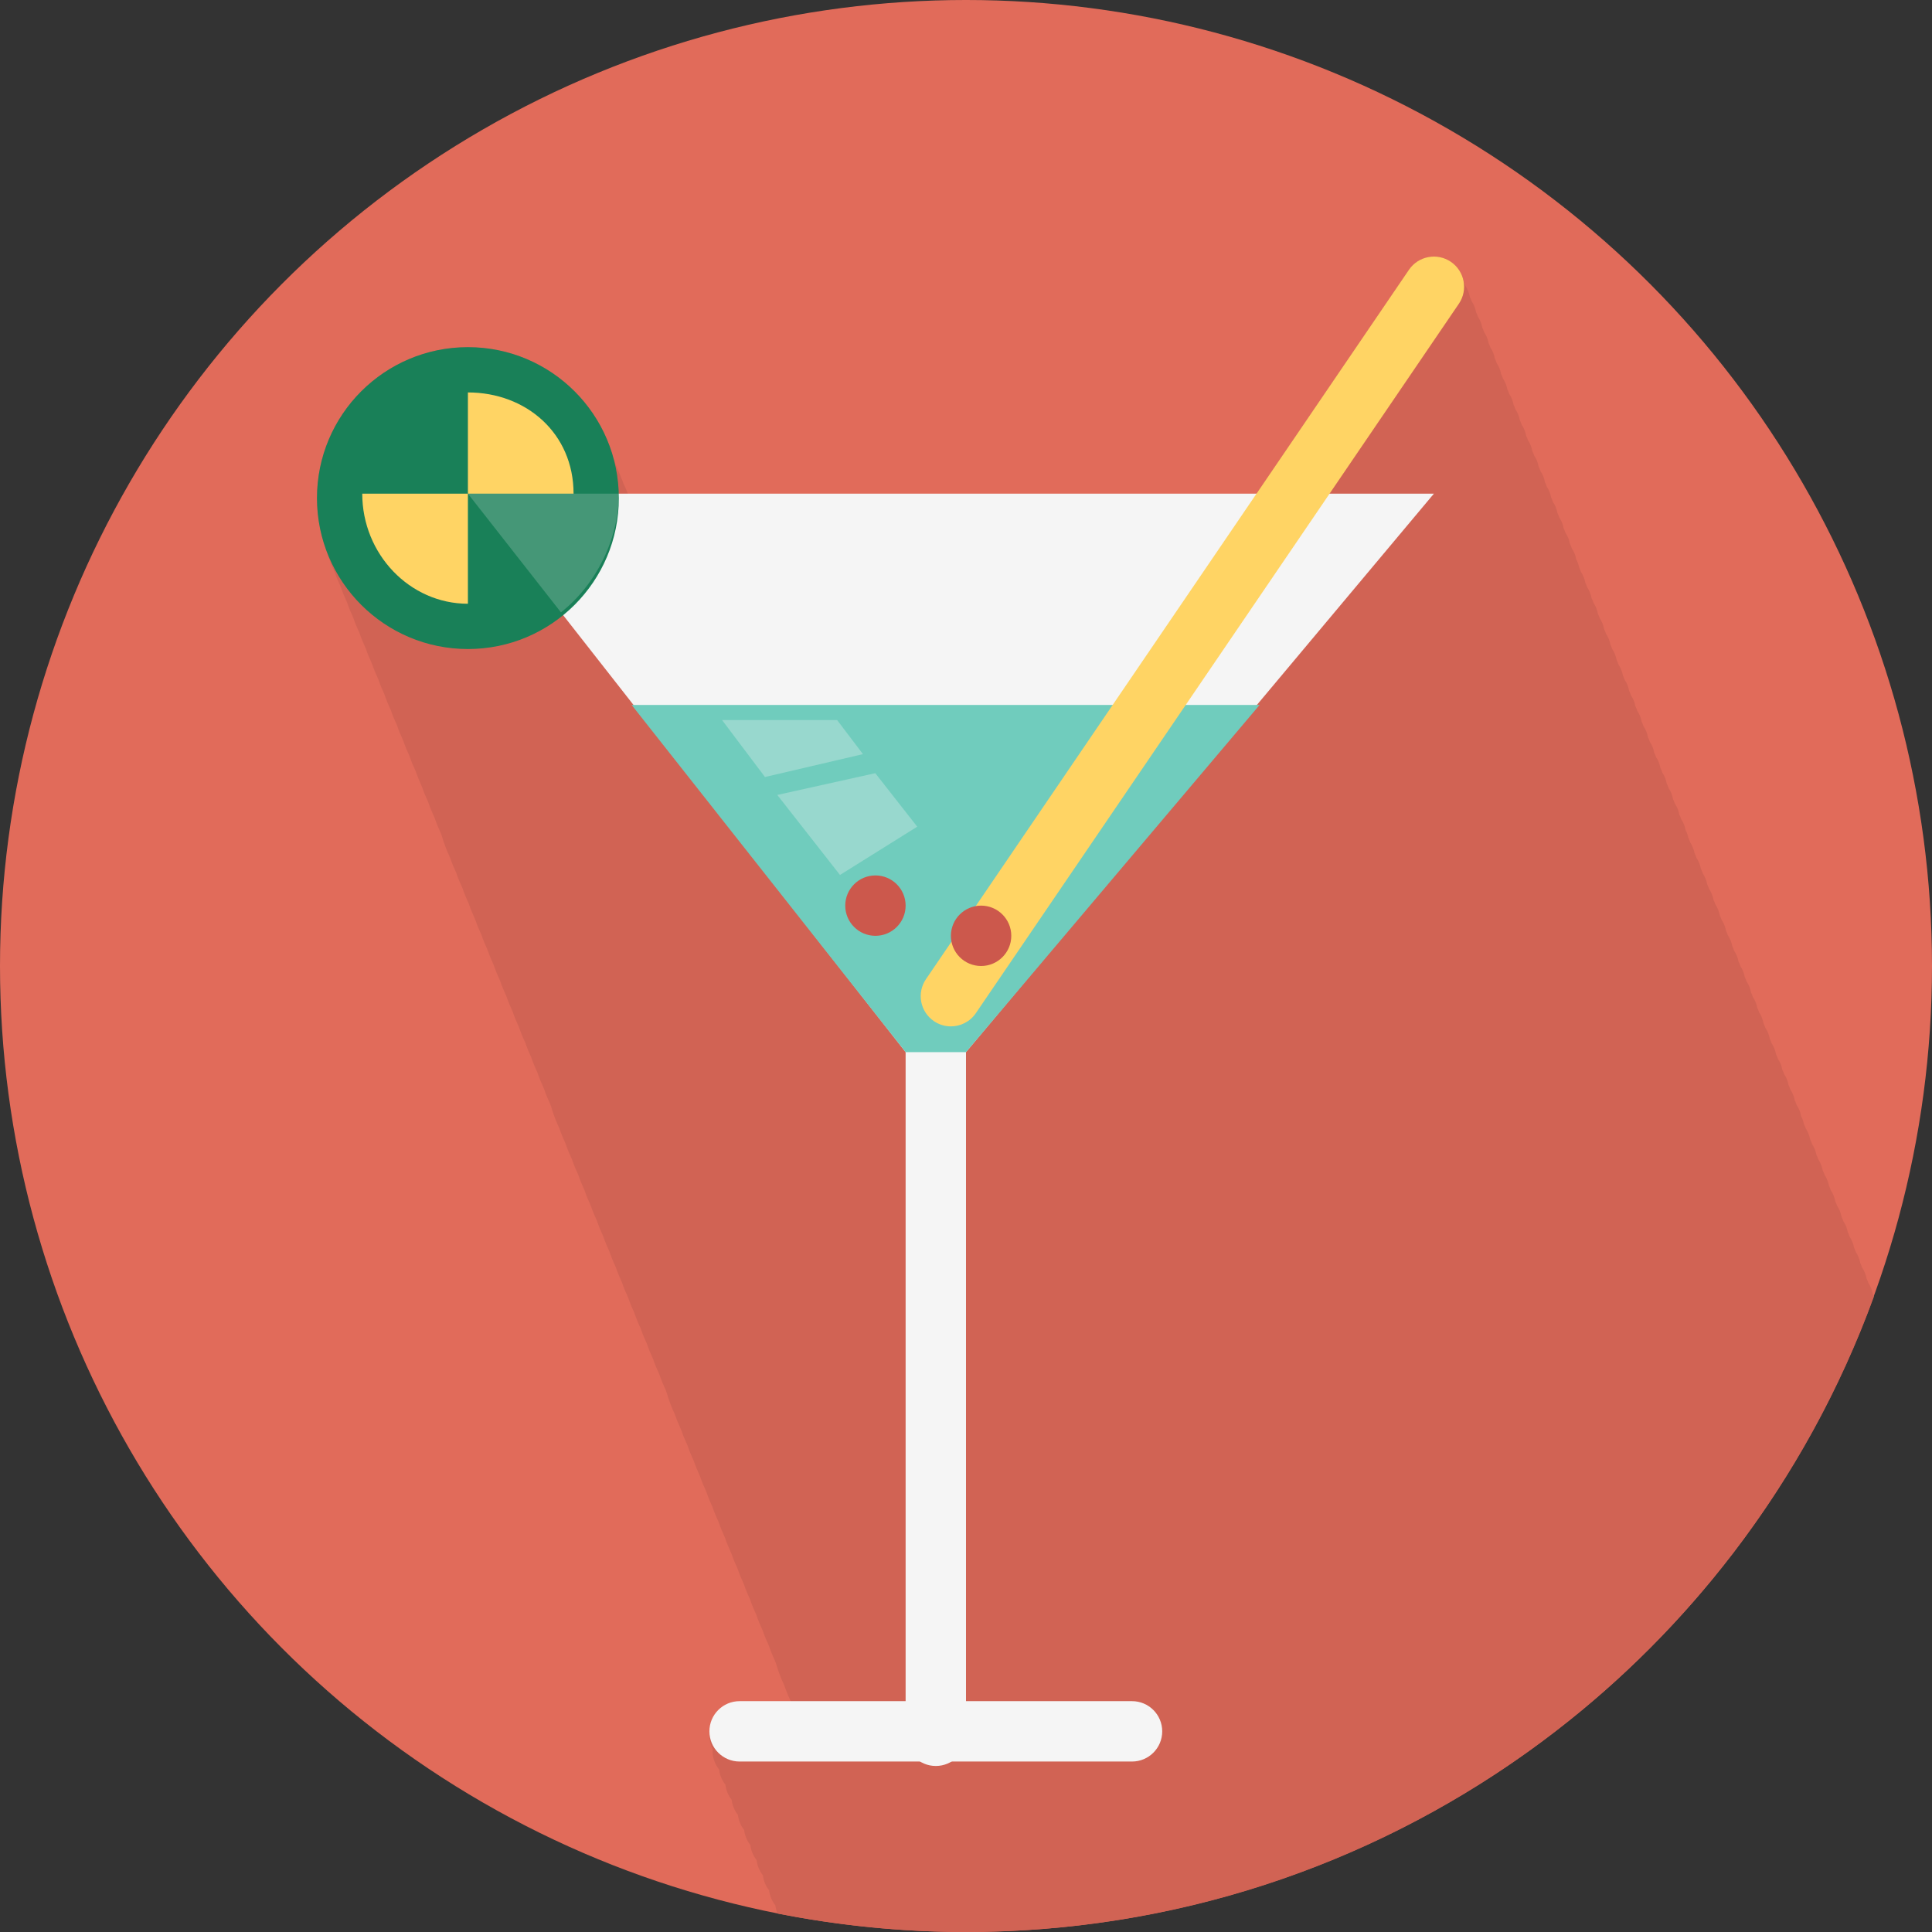 <?xml version="1.0" encoding="iso-8859-1"?>
<!-- Generator: Adobe Illustrator 17.0.0, SVG Export Plug-In . SVG Version: 6.00 Build 0)  -->
<!DOCTYPE svg PUBLIC "-//W3C//DTD SVG 1.1//EN" "http://www.w3.org/Graphics/SVG/1.1/DTD/svg11.dtd">
<svg version="1.1" xmlns="http://www.w3.org/2000/svg" xmlns:xlink="http://www.w3.org/1999/xlink" x="0px" y="0px" width="128px"
	 height="128px" viewBox="0 0 128 128" style="enable-background:new 0 0 128 128;" xml:space="preserve">
<rect x="0" y="0" width="128" height="128" fill="#333333" stroke="none"/>
<g id="Layer_1">
</g>
<g id="Layer_2">
	<g>
		<circle style="fill:#E16B5A;" cx="64" cy="64" r="64"/>
		<path style="fill:#D16354;" d="M124.151,85.904c-0.023-0.058-0.044-0.117-0.071-0.174c-0.046-0.257-0.145-0.504-0.294-0.727
			c-0.033-0.103-0.075-0.2-0.121-0.295c-0.047-0.258-0.146-0.505-0.294-0.728c-0.033-0.102-0.074-0.199-0.121-0.295
			c-0.047-0.258-0.146-0.505-0.293-0.729c-0.033-0.102-0.075-0.199-0.12-0.294c-0.048-0.259-0.147-0.507-0.295-0.731
			c-0.032-0.101-0.074-0.196-0.119-0.292c-0.048-0.259-0.148-0.508-0.296-0.732c-0.032-0.101-0.074-0.196-0.119-0.291
			c-0.049-0.26-0.149-0.509-0.296-0.733c-0.032-0.1-0.073-0.194-0.118-0.288c-0.049-0.261-0.15-0.511-0.297-0.736
			c-0.032-0.102-0.075-0.198-0.12-0.293c-0.05-0.259-0.149-0.508-0.295-0.731c-0.033-0.103-0.076-0.201-0.122-0.297
			c-0.05-0.257-0.149-0.504-0.293-0.727c-0.034-0.104-0.077-0.203-0.123-0.3c-0.051-0.256-0.149-0.502-0.292-0.723
			c-0.033-0.104-0.077-0.203-0.123-0.301c-0.052-0.256-0.149-0.502-0.291-0.723c-0.034-0.107-0.079-0.207-0.127-0.307
			c-0.038-0.184-0.104-0.359-0.188-0.526c-0.042-0.251-0.136-0.493-0.287-0.713c-0.034-0.107-0.077-0.209-0.127-0.31
			c-0.043-0.252-0.137-0.495-0.289-0.715c-0.033-0.106-0.076-0.207-0.126-0.306c-0.043-0.253-0.138-0.498-0.289-0.719
			c-0.033-0.105-0.076-0.206-0.125-0.304c-0.044-0.254-0.139-0.499-0.29-0.72c-0.033-0.105-0.076-0.204-0.125-0.303
			c-0.044-0.254-0.14-0.5-0.29-0.721c-0.033-0.104-0.076-0.204-0.124-0.302c-0.045-0.254-0.141-0.5-0.29-0.721
			c-0.033-0.104-0.076-0.204-0.124-0.302c-0.045-0.255-0.142-0.501-0.291-0.724c-0.033-0.104-0.075-0.202-0.122-0.299
			c-0.046-0.256-0.143-0.502-0.293-0.724c-0.033-0.104-0.075-0.201-0.122-0.298c-0.046-0.257-0.144-0.503-0.293-0.726
			c-0.033-0.103-0.075-0.2-0.121-0.296c-0.047-0.257-0.145-0.504-0.293-0.727c-0.033-0.103-0.075-0.2-0.121-0.296
			c-0.047-0.257-0.146-0.505-0.294-0.728c-0.032-0.102-0.075-0.199-0.121-0.295c-0.047-0.258-0.146-0.506-0.294-0.729
			c-0.032-0.101-0.074-0.198-0.12-0.293c-0.048-0.259-0.147-0.507-0.295-0.73c-0.032-0.101-0.074-0.196-0.119-0.291
			c-0.048-0.26-0.148-0.509-0.296-0.733c-0.032-0.101-0.074-0.196-0.119-0.291c-0.049-0.26-0.149-0.509-0.296-0.733
			c-0.032-0.101-0.074-0.196-0.119-0.29c-0.049-0.26-0.15-0.509-0.296-0.733c-0.033-0.102-0.075-0.198-0.121-0.294
			c-0.05-0.258-0.149-0.506-0.294-0.729c-0.033-0.104-0.076-0.202-0.123-0.298c-0.05-0.257-0.149-0.504-0.292-0.726
			c-0.034-0.105-0.077-0.203-0.124-0.301c-0.037-0.187-0.105-0.365-0.191-0.535c-0.041-0.25-0.135-0.49-0.286-0.708
			c-0.034-0.109-0.078-0.213-0.129-0.315c-0.042-0.25-0.135-0.49-0.286-0.709c-0.034-0.108-0.078-0.212-0.128-0.313
			c-0.043-0.251-0.136-0.494-0.288-0.714c-0.034-0.107-0.077-0.209-0.127-0.31c-0.043-0.252-0.137-0.495-0.288-0.715
			c-0.034-0.106-0.077-0.208-0.126-0.307c-0.044-0.253-0.138-0.498-0.29-0.718c-0.033-0.105-0.076-0.206-0.125-0.304
			c-0.044-0.253-0.139-0.498-0.289-0.719c-0.033-0.105-0.076-0.205-0.125-0.304c-0.044-0.254-0.14-0.5-0.291-0.721
			c-0.033-0.104-0.076-0.204-0.124-0.302c-0.045-0.255-0.141-0.5-0.291-0.722c-0.033-0.104-0.076-0.203-0.123-0.3
			c-0.045-0.255-0.142-0.501-0.292-0.723c-0.033-0.104-0.075-0.201-0.122-0.298c-0.046-0.257-0.143-0.504-0.293-0.726
			c-0.033-0.103-0.075-0.201-0.122-0.298c-0.046-0.256-0.144-0.503-0.293-0.726c-0.032-0.103-0.075-0.2-0.121-0.296
			c-0.047-0.257-0.145-0.504-0.294-0.727c-0.033-0.103-0.075-0.2-0.121-0.296c-0.047-0.257-0.146-0.505-0.293-0.727
			c-0.033-0.103-0.075-0.199-0.121-0.295c-0.047-0.258-0.146-0.506-0.294-0.73c-0.033-0.101-0.075-0.197-0.12-0.292
			c-0.048-0.259-0.147-0.507-0.295-0.731c-0.032-0.101-0.074-0.196-0.12-0.291c-0.048-0.259-0.148-0.508-0.295-0.732
			c-0.032-0.101-0.074-0.196-0.119-0.291c-0.049-0.259-0.149-0.508-0.295-0.732c-0.032-0.102-0.074-0.197-0.12-0.292
			c-0.036-0.191-0.108-0.374-0.198-0.549c-0.039-0.247-0.131-0.483-0.282-0.7c-0.035-0.111-0.079-0.218-0.132-0.322
			c-0.041-0.248-0.133-0.485-0.284-0.703c-0.035-0.11-0.079-0.216-0.131-0.32c-0.041-0.248-0.133-0.486-0.284-0.704
			c-0.035-0.11-0.079-0.215-0.13-0.318c-0.042-0.25-0.135-0.49-0.286-0.708c-0.034-0.108-0.078-0.212-0.129-0.314
			c-0.042-0.25-0.136-0.492-0.287-0.711c-0.034-0.107-0.077-0.21-0.127-0.312c-0.043-0.251-0.137-0.494-0.288-0.713
			c-0.034-0.107-0.077-0.208-0.126-0.308c-0.043-0.253-0.137-0.497-0.289-0.717c-0.034-0.106-0.077-0.207-0.126-0.306
			c-0.044-0.253-0.138-0.498-0.289-0.719c-0.034-0.105-0.076-0.206-0.125-0.304c-0.044-0.254-0.139-0.499-0.29-0.72
			c-0.034-0.104-0.076-0.204-0.124-0.302c-0.044-0.254-0.14-0.499-0.29-0.72c-0.033-0.105-0.076-0.205-0.124-0.303
			c-0.045-0.255-0.141-0.5-0.291-0.722c-0.033-0.104-0.076-0.203-0.124-0.3c-0.045-0.255-0.142-0.501-0.292-0.724
			c-0.033-0.104-0.075-0.202-0.122-0.299c-0.046-0.256-0.143-0.503-0.292-0.725c-0.033-0.102-0.075-0.2-0.122-0.296
			c-0.046-0.257-0.144-0.504-0.294-0.728c-0.033-0.103-0.075-0.2-0.121-0.296c-0.047-0.257-0.145-0.504-0.294-0.727
			c-0.032-0.103-0.074-0.2-0.121-0.296c-0.047-0.257-0.146-0.505-0.294-0.729c-0.032-0.102-0.074-0.198-0.12-0.294
			c-0.048-0.258-0.146-0.506-0.295-0.73c-0.032-0.101-0.074-0.196-0.119-0.291c-0.048-0.259-0.148-0.508-0.295-0.732
			c-0.032-0.101-0.074-0.197-0.12-0.292c-0.094-0.505-0.381-0.975-0.84-1.287c-0.912-0.622-2.157-0.385-2.779,0.528L83.048,33
			H41.707c-0.001-0.003-0.003-0.007-0.004-0.011c-0.02-0.049-0.036-0.1-0.056-0.149c-0.104-0.28-0.219-0.555-0.348-0.826
			c-0.002-0.006-0.005-0.013-0.007-0.019c-0.021-0.053-0.038-0.107-0.06-0.159c-0.104-0.278-0.219-0.553-0.347-0.823
			c-0.004-0.011-0.009-0.021-0.012-0.033c-0.018-0.047-0.035-0.095-0.054-0.142c-0.062-0.169-0.119-0.339-0.191-0.505
			C39.46,26.106,35.598,23,31,23c-5.523,0-10,4.477-10,10c0,1.191,0.219,2.33,0.602,3.389c0.146,0.507,0.333,0.995,0.554,1.464
			c0.119,0.351,0.259,0.691,0.416,1.022c0.119,0.35,0.258,0.689,0.414,1.02c0.119,0.35,0.258,0.688,0.414,1.019
			c0.119,0.349,0.257,0.687,0.413,1.017c0.12,0.352,0.26,0.692,0.417,1.025c0.119,0.349,0.258,0.688,0.414,1.018
			c0.119,0.35,0.259,0.689,0.414,1.02c0.119,0.348,0.257,0.686,0.412,1.016c0.12,0.351,0.26,0.692,0.417,1.024
			c0.119,0.35,0.259,0.689,0.415,1.021c0.119,0.348,0.257,0.686,0.413,1.015c0.119,0.351,0.259,0.691,0.416,1.023
			c0.119,0.35,0.258,0.689,0.415,1.02c0.119,0.35,0.259,0.69,0.414,1.021c0.119,0.348,0.257,0.685,0.412,1.014
			c0.12,0.351,0.26,0.692,0.416,1.024c0.119,0.35,0.258,0.688,0.414,1.019c0.019,0.055,0.04,0.108,0.06,0.163
			c0.146,0.506,0.333,0.993,0.553,1.461c0.12,0.352,0.26,0.693,0.417,1.025c0.119,0.349,0.258,0.688,0.414,1.018
			c0.119,0.35,0.258,0.689,0.414,1.02c0.119,0.348,0.258,0.686,0.413,1.016c0.12,0.352,0.26,0.693,0.417,1.026
			c0.119,0.349,0.258,0.688,0.414,1.018c0.119,0.348,0.257,0.686,0.412,1.015c0.12,0.351,0.26,0.691,0.416,1.023
			c0.119,0.35,0.259,0.689,0.415,1.02c0.12,0.35,0.259,0.69,0.415,1.021c0.119,0.348,0.257,0.686,0.412,1.015
			c0.12,0.351,0.259,0.691,0.416,1.023c0.12,0.35,0.259,0.689,0.415,1.021c0.119,0.35,0.258,0.688,0.414,1.019
			c0.119,0.349,0.258,0.687,0.413,1.017c0.119,0.351,0.259,0.69,0.415,1.022c0.019,0.055,0.04,0.109,0.06,0.164
			c0.146,0.507,0.333,0.995,0.554,1.464c0.119,0.349,0.258,0.686,0.413,1.016c0.12,0.352,0.26,0.692,0.417,1.025
			c0.119,0.35,0.258,0.689,0.414,1.019c0.119,0.348,0.257,0.686,0.412,1.015c0.119,0.352,0.259,0.692,0.416,1.024
			c0.119,0.35,0.259,0.689,0.415,1.02c0.119,0.35,0.259,0.69,0.415,1.021c0.119,0.348,0.257,0.686,0.412,1.015
			c0.12,0.351,0.259,0.692,0.416,1.024c0.119,0.349,0.258,0.688,0.414,1.019c0.119,0.35,0.258,0.689,0.415,1.02
			c0.119,0.349,0.257,0.687,0.413,1.017c0.12,0.351,0.259,0.691,0.416,1.022c0.119,0.35,0.259,0.689,0.414,1.02
			c0.119,0.349,0.257,0.687,0.413,1.017c0.12,0.351,0.26,0.692,0.416,1.024c0.119,0.35,0.259,0.689,0.415,1.02
			c0.019,0.055,0.04,0.109,0.06,0.164c0.145,0.505,0.331,0.991,0.552,1.458c0.119,0.352,0.259,0.692,0.416,1.024
			c0.119,0.35,0.258,0.689,0.414,1.02c0.12,0.351,0.259,0.691,0.415,1.022c0.119,0.347,0.257,0.685,0.412,1.013
			c0.119,0.352,0.26,0.692,0.416,1.025c0.119,0.349,0.259,0.688,0.414,1.019c0.119,0.35,0.259,0.689,0.415,1.02
			c0.119,0.349,0.258,0.688,0.413,1.018c0.12,0.35,0.259,0.69,0.416,1.021c0.119,0.35,0.259,0.69,0.414,1.021
			c0.119,0.348,0.257,0.686,0.412,1.015c0.12,0.352,0.26,0.692,0.416,1.024c0.12,0.35,0.259,0.689,0.415,1.021
			c0.119,0.349,0.258,0.688,0.414,1.018c0.119,0.348,0.257,0.686,0.413,1.016c0.12,0.351,0.259,0.692,0.416,1.024
			c0.019,0.057,0.041,0.112,0.061,0.167c0.146,0.506,0.333,0.993,0.554,1.462c0.119,0.348,0.257,0.686,0.412,1.015
			c0.036,0.107,0.077,0.211,0.117,0.316H49c-1.105,0-2,0.896-2,2c0,0.322,0.083,0.621,0.218,0.891
			c-0.002,0.037-0.011,0.072-0.011,0.109c0,0.468,0.167,0.893,0.437,1.234c0.044,0.376,0.19,0.718,0.415,1.001
			c0.044,0.376,0.19,0.717,0.414,1c0.044,0.376,0.19,0.717,0.414,1c0.045,0.375,0.19,0.717,0.413,0.999
			c0.045,0.376,0.19,0.718,0.414,1.001c0.045,0.376,0.191,0.717,0.414,1c0.045,0.376,0.191,0.717,0.414,1
			c0.045,0.375,0.19,0.717,0.414,0.999c0.044,0.376,0.19,0.718,0.414,1.001c0.023,0.189,0.071,0.37,0.142,0.538
			C55.552,127.572,59.726,128,64,128C91.652,128,115.205,110.462,124.151,85.904z"/>
		<g>
			<polygon style="fill:#F5F5F5;" points="64,69.706 95,32.706 31,32.706 60,69.706 			"/>
			<circle style="fill:#198058;" cx="31" cy="33" r="10"/>
			<path style="fill:#FFD464;" d="M31,40c-3.86,0-7-3.294-7-7.294h7V40z"/>
			<path style="fill:#FFD464;" d="M31,26c3.86,0,7,2.706,7,6.706h-7V26z"/>
			<path style="opacity:0.2;fill:#F5F5F5;" d="M37.164,40.57C39.496,38.739,41,35.706,41,32.706H31L37.164,40.57z"/>
			<path style="fill:#F5F5F5;" d="M62,117c-1.105,0-2-0.896-2-2V69c0-1.104,0.895-2,2-2c1.104,0,2,0.896,2,2v46
				C64,116.104,63.104,117,62,117z"/>
			<path style="fill:#F5F5F5;" d="M75,116.706H49c-1.105,0-2-0.896-2-2s0.895-2,2-2h26c1.104,0,2,0.896,2,2
				S76.104,116.706,75,116.706z"/>
			<polygon style="fill:#70CCBD;" points="64,69.706 83.45,46.706 41.85,46.706 60,69.706 			"/>
			<circle style="fill:#CC584C;" cx="58" cy="60" r="2"/>
			<path style="fill:#FFD464;" d="M62.998,68c-0.388,0-0.779-0.112-1.124-0.347c-0.913-0.622-1.149-1.866-0.528-2.779l32-47
				c0.622-0.913,1.867-1.149,2.779-0.528c0.913,0.622,1.149,1.866,0.528,2.779l-32,47C64.266,67.694,63.638,68,62.998,68z"/>
			<circle style="fill:#CC584C;" cx="65" cy="62" r="2"/>
			<g style="opacity:0.3;">
				<polygon style="fill:#F5F5F5;" points="50.681,51.479 57.174,49.963 55.462,47.706 47.839,47.706 				"/>
				<polygon style="fill:#F5F5F5;" points="60.769,54.77 57.99,51.225 51.497,52.667 55.651,57.968 				"/>
			</g>
		</g>
	</g>
</g>
</svg>
